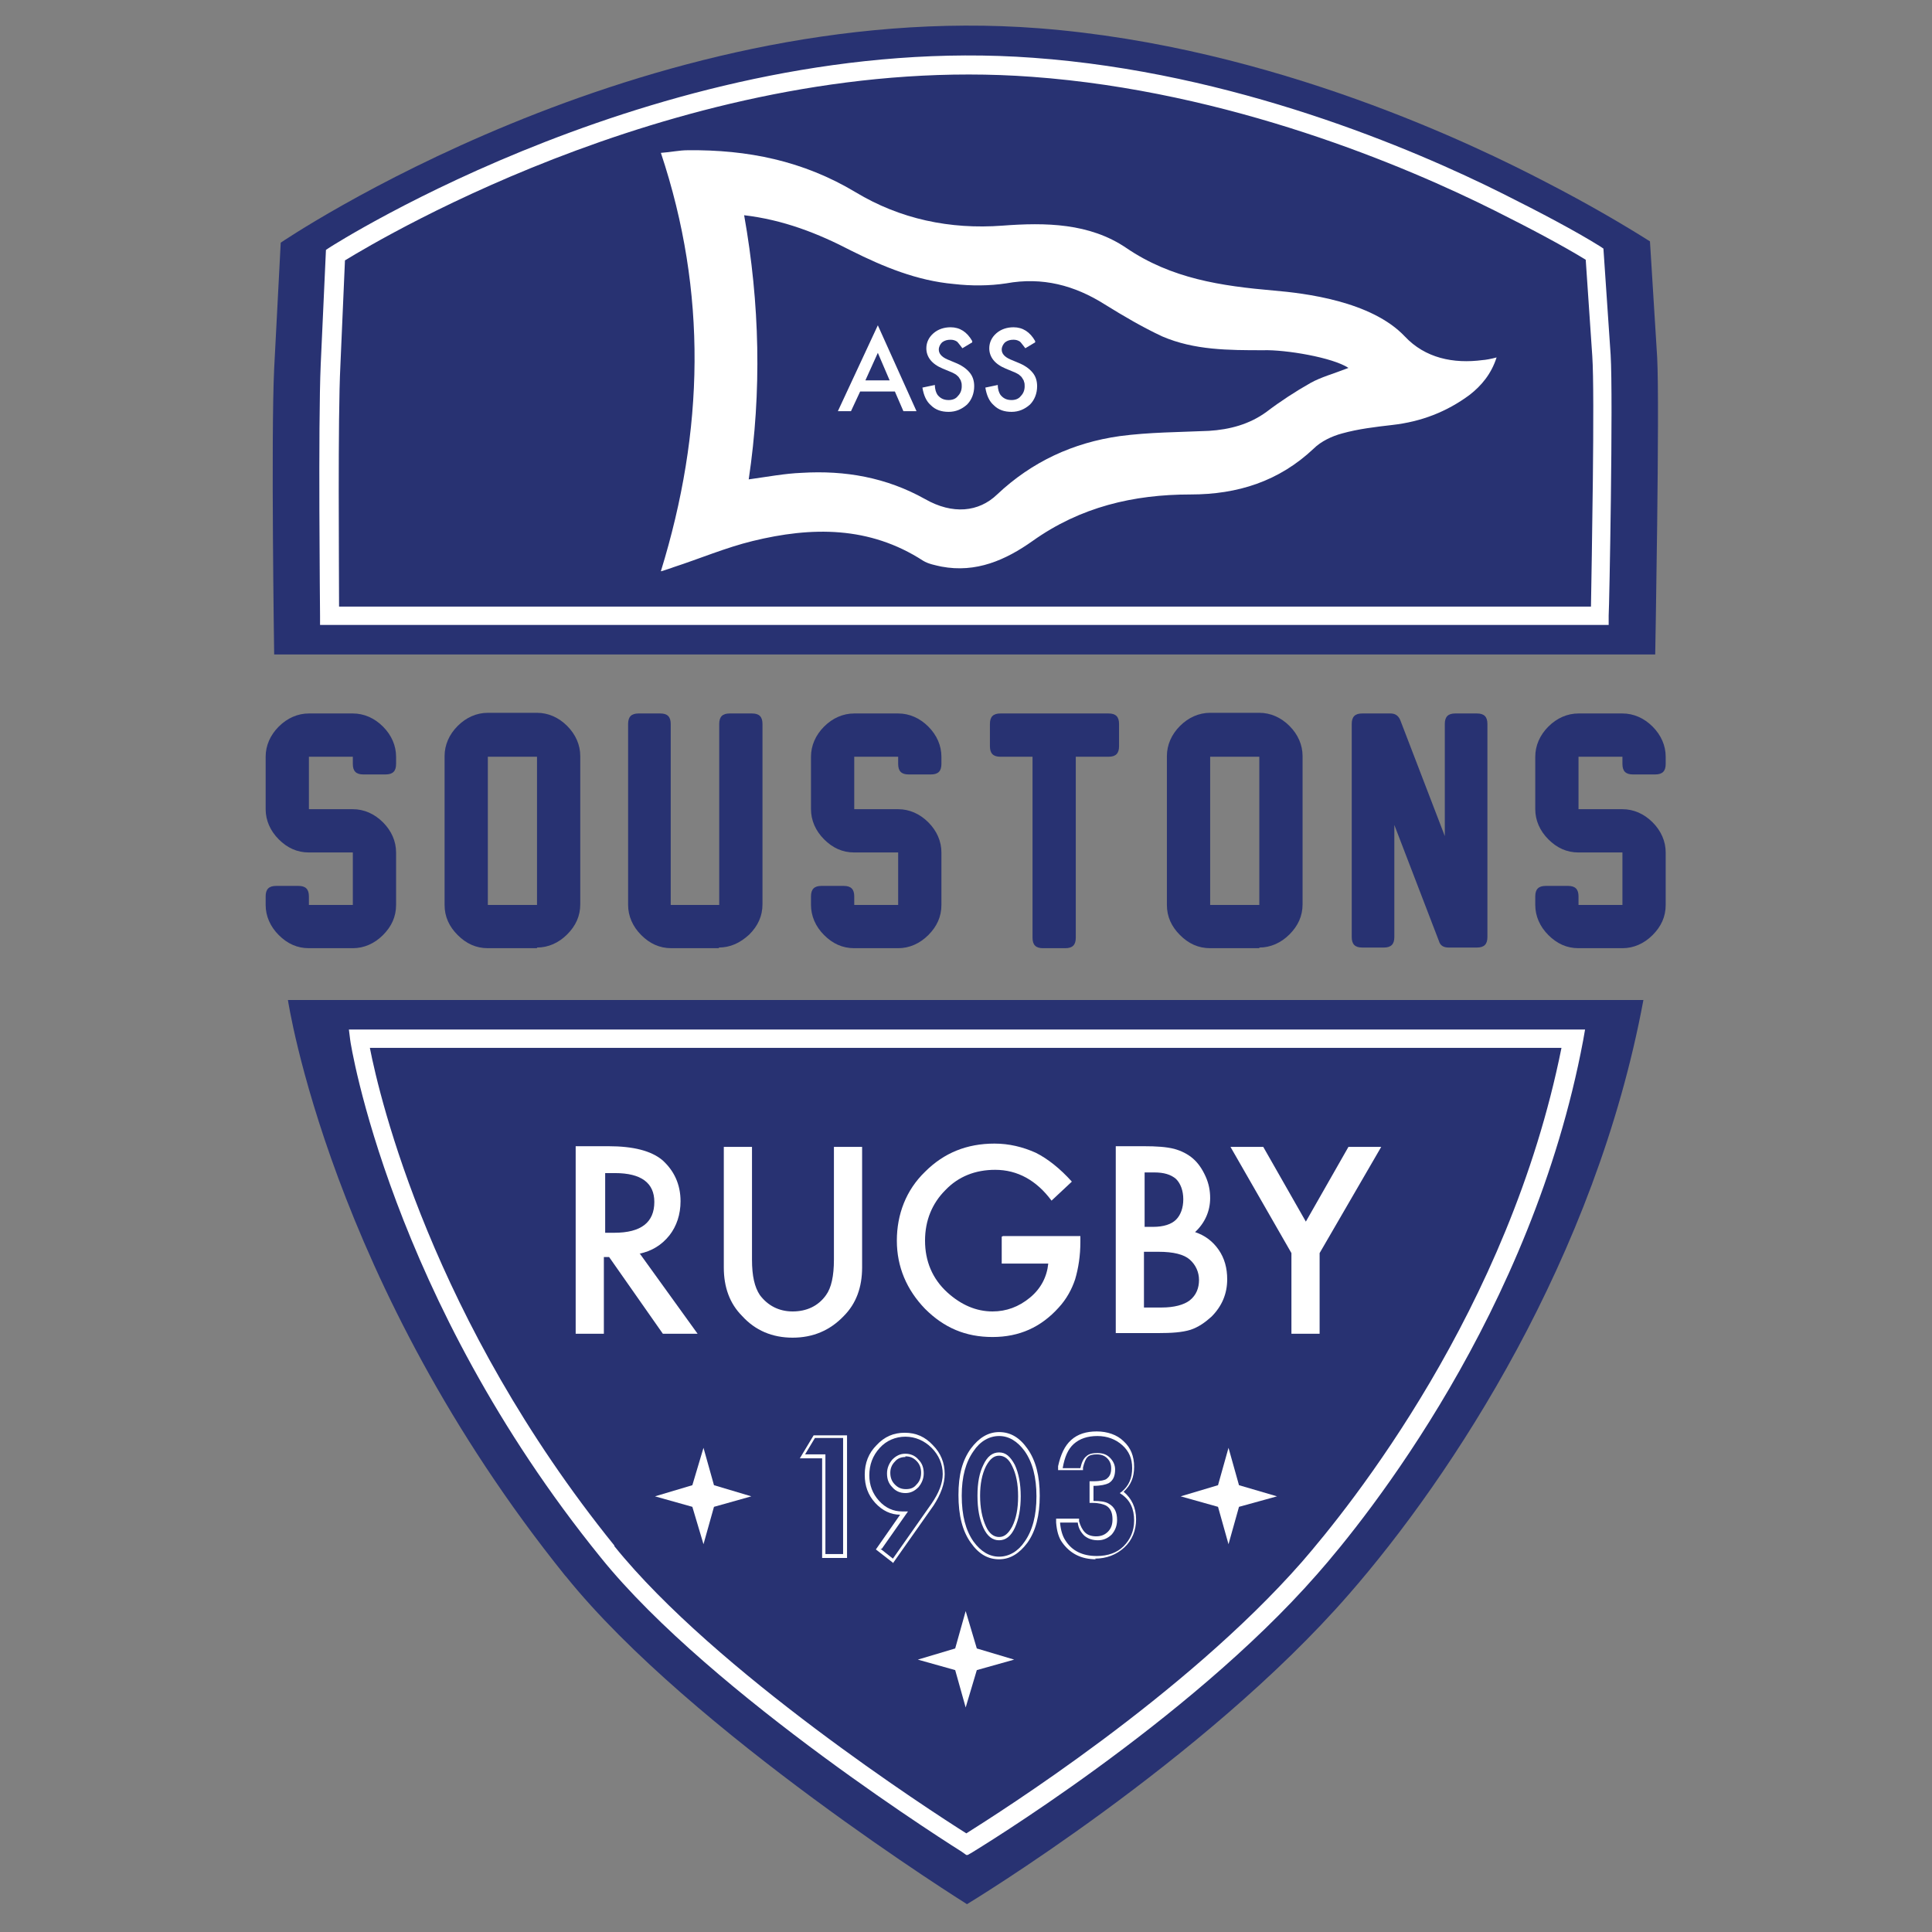 <svg width="256" height="256" viewBox="0 0 256 256" fill="none" xmlns="http://www.w3.org/2000/svg">
<rect x="0" y="0" width="256" height="256" fill="#808080" stroke="none"/>
<path d="M37.197 32.157L36.329 48.839C35.895 57.874 36.329 86.719 36.329 86.719H219.323C219.323 86.719 219.931 53.878 219.584 47.362L218.629 31.984C215.328 29.899 210.638 27.118 204.733 24.078C196.047 19.56 168.95 6.18 137.684 3.748C84.879 -0.336 37.197 32.157 37.197 32.157Z" fill="#283272"/>
<path d="M213.244 82.809H42.408V81.593C42.408 80.55 42.148 56.223 42.495 48.317L43.19 33.113L43.711 32.766C44.145 32.505 88.439 4.095 136.902 7.657C163.478 9.569 187.275 19.734 199.087 25.641C204.125 28.161 208.728 30.594 211.941 32.592L212.462 32.939L213.418 47.014C213.765 52.748 213.244 80.376 213.157 81.593V82.809H213.244ZM44.927 80.376H210.812C210.899 74.816 211.333 52.227 210.986 47.188L210.117 34.416C206.991 32.505 202.735 30.246 198.045 27.9C186.407 22.079 162.957 12.088 136.728 10.177C92 6.875 50.833 31.376 45.709 34.503L45.101 48.491C44.754 55.268 44.927 75.25 44.927 80.376Z" fill="white"/>
<path d="M74.978 208.873C91.566 229.464 128.13 252.313 128.13 252.313C128.13 252.313 159.483 233.373 178.764 211.219C192.4 195.58 211.42 166.649 217.76 132.505H38.153C38.153 132.505 43.711 170.037 74.891 208.786L74.978 208.873Z" fill="#283272"/>
<path d="M128.043 245.797L127.435 245.363C127.435 245.363 94.345 224.685 79.581 206.353C51.702 171.949 46.404 138.065 46.404 137.804L46.23 136.414H210.03L209.77 137.891C202.996 173.86 181.109 201.14 174.508 208.612C157.312 228.247 129.086 245.276 128.825 245.45L128.217 245.797H128.043ZM81.404 204.876C94.779 221.47 123.353 239.976 128.043 242.93C132.299 240.237 156.965 224.685 172.511 206.961C178.851 199.663 199.956 173.512 206.904 138.847H49.009C50.312 145.537 57.26 174.902 81.404 204.789V204.876Z" fill="white"/>
<path d="M46.751 125.641H40.932C39.369 125.641 38.066 125.033 36.937 123.903C35.808 122.774 35.2 121.384 35.2 119.907V118.778C35.2 117.822 35.634 117.387 36.59 117.387H39.542C40.498 117.387 40.932 117.822 40.932 118.778V119.907H46.751V112.957H40.932C39.369 112.957 38.066 112.348 36.937 111.219C35.808 110.089 35.2 108.699 35.2 107.222V100.272C35.2 98.795 35.808 97.405 36.937 96.275C38.066 95.146 39.456 94.538 40.932 94.538H46.751C48.228 94.538 49.617 95.146 50.746 96.275C51.875 97.405 52.483 98.795 52.483 100.272V101.228C52.483 102.183 52.049 102.618 51.094 102.618H48.141C47.185 102.618 46.751 102.183 46.751 101.228V100.272H40.932V107.222H46.751C48.228 107.222 49.617 107.831 50.746 108.96C51.875 110.089 52.483 111.48 52.483 112.957V119.907C52.483 121.471 51.875 122.774 50.746 123.903C49.617 125.033 48.228 125.641 46.751 125.641Z" fill="#283272"/>
<path d="M71.156 125.641H64.642C63.079 125.641 61.776 125.033 60.647 123.903C59.518 122.774 58.91 121.471 58.91 119.907V100.185C58.91 98.708 59.518 97.318 60.647 96.189C61.776 95.059 63.166 94.451 64.642 94.451H71.156C72.633 94.451 74.022 95.059 75.151 96.189C76.28 97.318 76.888 98.708 76.888 100.185V119.82C76.888 121.384 76.28 122.687 75.151 123.817C74.022 124.946 72.633 125.554 71.156 125.554V125.641ZM71.156 119.907V100.272H64.642V119.907H71.156Z" fill="#283272"/>
<path d="M95.301 125.641H88.961C87.397 125.641 86.095 125.033 84.966 123.903C83.837 122.774 83.228 121.384 83.228 119.907V95.928C83.228 94.972 83.663 94.538 84.618 94.538H87.484C88.44 94.538 88.874 94.972 88.874 95.928V119.907H95.301V95.928C95.301 94.972 95.735 94.538 96.69 94.538H99.643C100.599 94.538 101.033 94.972 101.033 95.928V119.82C101.033 121.384 100.425 122.687 99.296 123.817C98.08 124.946 96.777 125.554 95.214 125.554L95.301 125.641Z" fill="#283272"/>
<path d="M119.011 125.641H113.192C111.629 125.641 110.326 125.033 109.197 123.903C108.068 122.774 107.46 121.384 107.46 119.907V118.778C107.46 117.822 107.894 117.387 108.849 117.387H111.802C112.758 117.387 113.192 117.822 113.192 118.778V119.907H119.011V112.957H113.192C111.629 112.957 110.326 112.348 109.197 111.219C108.068 110.089 107.46 108.699 107.46 107.222V100.272C107.46 98.795 108.068 97.405 109.197 96.275C110.326 95.146 111.715 94.538 113.192 94.538H119.011C120.487 94.538 121.877 95.146 123.006 96.275C124.135 97.405 124.743 98.795 124.743 100.272V101.228C124.743 102.183 124.309 102.618 123.353 102.618H120.4C119.445 102.618 119.011 102.183 119.011 101.228V100.272H113.192V107.222H119.011C120.487 107.222 121.877 107.831 123.006 108.96C124.135 110.089 124.743 111.48 124.743 112.957V119.907C124.743 121.471 124.135 122.774 123.006 123.903C121.877 125.033 120.487 125.641 119.011 125.641Z" fill="#283272"/>
<path d="M146.803 100.272H142.547V124.251C142.547 125.207 142.113 125.641 141.158 125.641H138.205C137.249 125.641 136.815 125.207 136.815 124.251V100.272H132.56C131.604 100.272 131.17 99.838 131.17 98.882V95.928C131.17 94.972 131.604 94.538 132.56 94.538H146.89C147.845 94.538 148.28 94.972 148.28 95.928V98.882C148.28 99.838 147.845 100.272 146.89 100.272H146.803Z" fill="#283272"/>
<path d="M166.866 125.641H160.352C158.788 125.641 157.486 125.033 156.357 123.903C155.228 122.774 154.62 121.471 154.62 119.907V100.185C154.62 98.708 155.228 97.318 156.357 96.189C157.486 95.059 158.875 94.451 160.352 94.451H166.866C168.342 94.451 169.732 95.059 170.861 96.189C171.99 97.318 172.598 98.708 172.598 100.185V119.82C172.598 121.384 171.99 122.687 170.861 123.817C169.732 124.946 168.342 125.554 166.866 125.554V125.641ZM166.866 119.907V100.272H160.352V119.907H166.866Z" fill="#283272"/>
<path d="M190.663 124.685L184.757 109.308V124.164C184.757 125.12 184.323 125.554 183.367 125.554H180.501C179.546 125.554 179.112 125.12 179.112 124.164V95.928C179.112 94.972 179.546 94.538 180.501 94.538H184.236C184.844 94.538 185.278 94.799 185.539 95.407L191.444 110.785V95.928C191.444 94.972 191.879 94.538 192.834 94.538H195.7C196.655 94.538 197.09 94.972 197.09 95.928V124.164C197.09 125.12 196.655 125.554 195.7 125.554H191.965C191.271 125.554 190.836 125.294 190.663 124.685Z" fill="#283272"/>
<path d="M214.981 125.641H209.162C207.599 125.641 206.296 125.033 205.167 123.903C204.038 122.774 203.43 121.384 203.43 119.907V118.778C203.43 117.822 203.864 117.387 204.819 117.387H207.772C208.728 117.387 209.162 117.822 209.162 118.778V119.907H214.981V112.957H209.162C207.599 112.957 206.296 112.348 205.167 111.219C204.038 110.089 203.43 108.699 203.43 107.222V100.272C203.43 98.795 204.038 97.405 205.167 96.275C206.296 95.146 207.685 94.538 209.162 94.538H214.981C216.457 94.538 217.847 95.146 218.976 96.275C220.105 97.405 220.713 98.795 220.713 100.272V101.228C220.713 102.183 220.279 102.618 219.323 102.618H216.37C215.415 102.618 214.981 102.183 214.981 101.228V100.272H209.162V107.222H214.981C216.457 107.222 217.847 107.831 218.976 108.96C220.105 110.089 220.713 111.48 220.713 112.957V119.907C220.713 121.471 220.105 122.774 218.976 123.903C217.847 125.033 216.457 125.641 214.981 125.641Z" fill="#283272"/>
<path d="M84.792 166.127L92.434 176.727H87.831L80.71 166.562H80.015V176.727H76.28V151.879H80.623C83.923 151.879 86.268 152.487 87.745 153.704C89.308 155.094 90.176 156.918 90.176 159.177C90.176 160.915 89.655 162.479 88.7 163.695C87.658 164.998 86.355 165.78 84.705 166.127H84.792ZM80.189 163.347H81.404C84.965 163.347 86.702 161.957 86.702 159.264C86.702 156.744 84.965 155.441 81.491 155.441H80.189V163.347Z" fill="white"/>
<path d="M99.643 151.966V166.909C99.643 169.081 99.99 170.558 100.685 171.601C101.727 172.991 103.204 173.773 105.028 173.773C106.852 173.773 108.415 173.078 109.457 171.601C110.152 170.645 110.499 169.081 110.499 166.909V151.966H114.234V167.952C114.234 170.558 113.452 172.73 111.802 174.381C109.978 176.293 107.72 177.248 105.028 177.248C102.335 177.248 100.077 176.293 98.34 174.381C96.69 172.73 95.908 170.558 95.908 167.952V151.966H99.643Z" fill="white"/>
<path d="M132.907 163.782H143.155V164.564C143.155 166.388 142.895 168.039 142.461 169.516C142.026 170.819 141.331 172.122 140.289 173.252C137.944 175.858 135.078 177.161 131.517 177.161C127.956 177.161 125.09 175.945 122.572 173.425C120.14 170.906 118.837 167.865 118.837 164.39C118.837 160.915 120.053 157.7 122.572 155.267C125.09 152.748 128.13 151.532 131.778 151.532C133.689 151.532 135.512 151.966 137.25 152.748C138.813 153.53 140.463 154.833 142.026 156.571L139.334 159.09C137.336 156.397 134.818 155.007 131.865 155.007C129.259 155.007 127.001 155.876 125.264 157.7C123.527 159.438 122.572 161.697 122.572 164.39C122.572 167.083 123.527 169.429 125.525 171.253C127.349 172.904 129.346 173.773 131.517 173.773C133.341 173.773 134.991 173.165 136.468 171.948C137.944 170.732 138.726 169.168 138.9 167.431H132.733V163.869L132.907 163.782Z" fill="white"/>
<path d="M147.845 176.727V151.879H151.58C153.23 151.879 154.533 151.966 155.575 152.227C156.53 152.487 157.399 152.922 158.094 153.53C158.788 154.138 159.31 154.92 159.744 155.876C160.178 156.831 160.352 157.787 160.352 158.743C160.352 160.48 159.657 162.044 158.354 163.26C159.657 163.695 160.699 164.477 161.481 165.606C162.262 166.736 162.61 168.039 162.61 169.516C162.61 171.427 161.915 173.078 160.525 174.468C159.657 175.25 158.788 175.858 157.746 176.206C156.617 176.553 155.228 176.64 153.491 176.64H147.845V176.727ZM151.58 162.565H152.796C154.185 162.565 155.228 162.218 155.835 161.61C156.443 161.002 156.791 160.046 156.791 158.916C156.791 157.787 156.443 156.831 155.835 156.223C155.141 155.615 154.185 155.354 152.969 155.354H151.667V162.565H151.58ZM151.58 173.252H153.925C155.575 173.252 156.878 172.904 157.659 172.296C158.528 171.601 158.875 170.645 158.875 169.603C158.875 168.56 158.441 167.604 157.659 166.909C156.878 166.214 155.488 165.867 153.491 165.867H151.58V173.339V173.252Z" fill="white"/>
<path d="M171.121 166.041L163.044 151.966H167.387L173.032 161.87L178.677 151.966H183.02L174.856 166.041V176.727H171.121V166.041Z" fill="white"/>
<path d="M118.577 51.879H113.973L112.758 54.486H111.021L116.318 43.105L121.443 54.486H119.706L118.577 51.879ZM117.882 50.402L116.318 46.753L114.668 50.402H117.969H117.882Z" fill="white"/>
<path d="M128.825 45.363L127.522 46.145C127.522 46.145 127.001 45.45 126.827 45.276C126.567 45.103 126.306 45.016 125.959 45.016C125.525 45.016 125.177 45.103 124.83 45.363C124.569 45.624 124.396 45.971 124.396 46.319C124.396 46.84 124.743 47.275 125.525 47.622L126.567 48.057C127.435 48.404 128.043 48.839 128.478 49.36C128.912 49.881 129.086 50.489 129.086 51.184C129.086 52.14 128.738 53.009 128.13 53.617C127.435 54.225 126.654 54.573 125.698 54.573C124.743 54.573 123.961 54.312 123.353 53.704C122.745 53.183 122.398 52.401 122.224 51.358L123.875 51.011C123.875 51.619 124.048 52.053 124.222 52.314C124.569 52.748 125.004 53.009 125.698 53.009C126.219 53.009 126.654 52.835 126.914 52.488C127.262 52.14 127.435 51.706 127.435 51.184C127.435 51.011 127.435 50.75 127.349 50.576C127.349 50.402 127.175 50.229 127.088 50.055C127.001 49.881 126.827 49.794 126.654 49.62C126.48 49.534 126.219 49.36 125.959 49.273L124.917 48.839C123.44 48.23 122.745 47.275 122.745 46.145C122.745 45.363 123.093 44.668 123.701 44.147C124.309 43.626 125.09 43.365 125.959 43.365C127.175 43.365 128.13 43.973 128.825 45.19V45.363Z" fill="white"/>
<path d="M137.163 45.363L135.86 46.145C135.86 46.145 135.339 45.45 135.165 45.276C134.905 45.103 134.644 45.016 134.297 45.016C133.862 45.016 133.515 45.103 133.168 45.363C132.907 45.624 132.733 45.971 132.733 46.319C132.733 46.84 133.081 47.275 133.862 47.622L134.905 48.057C135.773 48.404 136.381 48.839 136.815 49.36C137.25 49.881 137.423 50.489 137.423 51.184C137.423 52.14 137.076 53.009 136.468 53.617C135.773 54.225 134.991 54.573 134.036 54.573C133.081 54.573 132.299 54.312 131.691 53.704C131.083 53.183 130.736 52.401 130.562 51.358L132.212 51.011C132.212 51.619 132.386 52.053 132.56 52.314C132.907 52.748 133.341 53.009 134.036 53.009C134.557 53.009 134.991 52.835 135.252 52.488C135.599 52.14 135.773 51.706 135.773 51.184C135.773 51.011 135.773 50.75 135.686 50.576C135.686 50.402 135.513 50.229 135.426 50.055C135.339 49.881 135.165 49.794 134.991 49.62C134.818 49.534 134.557 49.36 134.297 49.273L133.254 48.839C131.778 48.23 131.083 47.275 131.083 46.145C131.083 45.363 131.431 44.668 132.038 44.147C132.646 43.626 133.428 43.365 134.297 43.365C135.513 43.365 136.468 43.973 137.163 45.19V45.363Z" fill="white"/>
<path d="M112.15 206.44H108.936V193.234H105.983L107.807 190.193H112.237V206.44H112.15ZM109.371 205.919H111.716V190.541H107.981L106.678 192.713H109.371V205.919Z" fill="white"/>
<path d="M118.403 207.135L116.058 205.311L119.271 200.706C118.056 200.706 116.927 200.185 115.971 199.142C115.016 198.1 114.582 196.883 114.582 195.406C114.582 193.842 115.103 192.539 116.145 191.497C117.187 190.367 118.403 189.846 119.879 189.846C121.356 189.846 122.572 190.367 123.614 191.497C124.656 192.539 125.177 193.842 125.177 195.319C125.177 196.623 124.656 198.013 123.701 199.49L118.316 207.135H118.403ZM116.666 205.224L118.316 206.527L123.44 199.229C124.396 197.839 124.917 196.536 124.917 195.319C124.917 194.016 124.396 192.8 123.44 191.844C122.485 190.888 121.269 190.367 119.966 190.367C118.664 190.367 117.448 190.888 116.579 191.844C115.624 192.887 115.189 194.103 115.189 195.493C115.189 196.796 115.624 197.926 116.492 198.882C117.361 199.837 118.403 200.272 119.532 200.272C119.532 200.272 119.706 200.272 119.879 200.272H120.314L116.84 205.224H116.666ZM119.966 197.839C119.271 197.839 118.664 197.578 118.229 197.057C117.708 196.536 117.534 195.928 117.534 195.233C117.534 194.537 117.795 193.929 118.229 193.408C118.75 192.887 119.271 192.626 119.966 192.626C120.661 192.626 121.269 192.887 121.703 193.408C122.224 193.929 122.398 194.537 122.398 195.233C122.398 195.928 122.138 196.536 121.703 197.057C121.182 197.578 120.661 197.839 119.966 197.839ZM119.966 193.061C119.445 193.061 118.924 193.234 118.577 193.669C118.142 194.103 117.969 194.624 117.969 195.146C117.969 195.754 118.142 196.275 118.577 196.709C119.011 197.144 119.445 197.318 120.053 197.318C120.661 197.318 121.095 197.144 121.443 196.709C121.877 196.275 122.051 195.754 122.051 195.146C122.051 194.537 121.877 194.016 121.443 193.582C121.008 193.147 120.574 192.974 119.966 192.974V193.061Z" fill="white"/>
<path d="M132.386 206.614C130.91 206.614 129.694 205.919 128.651 204.442C127.522 202.878 127.001 200.793 127.001 198.1C127.001 195.406 127.522 193.495 128.651 191.931C129.694 190.541 130.91 189.759 132.386 189.759C133.862 189.759 135.078 190.454 136.121 191.931C137.25 193.495 137.771 195.58 137.771 198.186C137.771 200.793 137.25 202.878 136.121 204.442C135.078 205.832 133.862 206.614 132.386 206.614ZM132.386 190.28C131.083 190.28 129.867 190.975 128.999 192.279C127.957 193.756 127.435 195.667 127.435 198.186C127.435 200.793 127.957 202.791 128.999 204.268C129.954 205.571 131.083 206.266 132.386 206.266C133.689 206.266 134.905 205.571 135.773 204.268C136.815 202.791 137.336 200.793 137.336 198.273C137.336 195.754 136.815 193.756 135.773 192.279C134.818 190.975 133.689 190.28 132.386 190.28ZM132.386 204.094C131.517 204.094 130.823 203.573 130.302 202.444C129.78 201.314 129.52 199.924 129.52 198.186C129.52 196.449 129.78 195.146 130.302 194.103C130.823 192.974 131.517 192.452 132.386 192.452C133.254 192.452 133.862 192.974 134.47 194.103C134.991 195.233 135.252 196.623 135.252 198.273C135.252 199.924 134.991 201.314 134.47 202.444C133.949 203.573 133.254 204.094 132.386 204.094ZM132.386 192.887C131.691 192.887 131.17 193.321 130.649 194.277C130.128 195.319 129.867 196.623 129.867 198.186C129.867 199.75 130.128 201.14 130.649 202.27C131.083 203.226 131.691 203.66 132.386 203.66C133.081 203.66 133.602 203.226 134.123 202.27C134.644 201.227 134.905 199.924 134.905 198.273C134.905 196.623 134.644 195.319 134.123 194.277C133.689 193.321 133.081 192.887 132.386 192.887Z" fill="white"/>
<path d="M145.24 206.614C143.242 206.614 141.766 205.832 140.724 204.355C140.29 203.747 140.029 202.878 139.942 201.749V201.227H142.982V201.575C143.156 202.183 143.416 202.704 143.764 203.052C144.111 203.399 144.632 203.573 145.24 203.573C145.848 203.573 146.369 203.399 146.803 202.965C147.238 202.53 147.411 202.009 147.411 201.314C147.411 200.445 147.151 199.837 146.543 199.49C146.195 199.316 145.587 199.142 144.806 199.142H144.372V196.275H144.806C145.935 196.275 146.369 196.101 146.543 196.014C147.064 195.667 147.238 195.233 147.238 194.537C147.238 194.016 147.064 193.582 146.716 193.234C146.369 192.887 145.935 192.713 145.327 192.713C144.806 192.713 144.372 192.8 144.111 193.061C143.85 193.321 143.677 193.756 143.503 194.451V194.798H140.203V194.277C140.55 192.713 141.071 191.584 141.94 190.802C142.808 190.02 143.937 189.672 145.327 189.672C146.716 189.672 148.019 190.107 148.888 190.975C149.843 191.844 150.277 192.974 150.277 194.364C150.277 195.754 149.843 196.796 148.888 197.665C149.93 198.534 150.538 199.75 150.538 201.314C150.538 202.791 150.017 204.094 148.975 205.05C147.932 206.006 146.63 206.527 145.066 206.527L145.24 206.614ZM140.463 201.749C140.55 202.791 140.811 203.573 141.158 204.094C142.027 205.484 143.416 206.179 145.327 206.179C146.803 206.179 148.019 205.745 148.888 204.876C149.756 204.007 150.277 202.878 150.277 201.488C150.277 199.924 149.756 198.795 148.627 198.013L148.367 197.839L148.627 197.665C149.583 196.883 150.017 195.841 150.017 194.537C150.017 193.234 149.583 192.279 148.714 191.497C147.846 190.715 146.716 190.28 145.414 190.28C144.111 190.28 143.069 190.628 142.287 191.323C141.505 192.018 141.071 193.061 140.811 194.537H143.156C143.329 193.756 143.59 193.234 143.937 192.974C144.285 192.626 144.806 192.539 145.414 192.539C146.109 192.539 146.63 192.713 147.064 193.147C147.498 193.582 147.759 194.103 147.759 194.711C147.759 195.58 147.498 196.188 146.89 196.536C146.543 196.709 145.848 196.883 144.893 196.883V198.882C145.761 198.882 146.456 198.968 146.89 199.229C147.672 199.663 148.019 200.358 148.019 201.401C148.019 202.183 147.759 202.791 147.324 203.312C146.803 203.834 146.195 204.094 145.501 204.094C144.806 204.094 144.198 203.921 143.677 203.486C143.242 203.052 142.895 202.53 142.808 201.749H140.55H140.463Z" fill="white"/>
<path d="M127.957 213.477L126.567 218.43L121.616 219.907L126.567 221.297L127.957 226.249L129.433 221.297L134.384 219.907L129.433 218.43L127.957 213.477Z" fill="white"/>
<path d="M162.784 191.844L161.394 196.796L156.444 198.273L161.394 199.663L162.784 204.616L164.173 199.663L169.211 198.273L164.173 196.796L162.784 191.844Z" fill="white"/>
<path d="M93.216 191.844L91.74 196.796L86.789 198.273L91.74 199.663L93.216 204.616L94.606 199.663L99.556 198.273L94.606 196.796L93.216 191.844Z" fill="white"/>
<path d="M87.571 75.685C93.303 57.092 93.737 38.76 87.571 20.255C88.874 20.168 90.003 19.907 91.132 19.907C99.035 19.82 106.418 21.297 113.366 25.468C119.272 29.03 125.872 30.42 132.82 29.899C138.552 29.464 144.371 29.551 149.235 32.852C155.228 36.936 161.828 37.892 168.776 38.5C172.858 38.847 181.717 39.89 186.147 44.581C188.839 47.449 192.574 48.23 196.482 47.709C196.742 47.709 197.698 47.535 198.306 47.362C197.611 49.534 196.308 51.097 194.745 52.314C191.705 54.573 188.318 55.876 184.496 56.31C182.238 56.571 179.98 56.832 177.809 57.44C176.506 57.787 175.03 58.482 174.074 59.438C169.471 63.782 164 65.52 157.746 65.52C150.19 65.52 143.156 67.17 136.815 71.688C133.255 74.208 129.346 75.945 124.743 75.077C123.961 74.903 123.006 74.729 122.311 74.295C115.19 69.69 107.547 69.777 99.73 71.688C96.169 72.557 92.695 74.034 89.221 75.163C88.787 75.337 88.439 75.424 87.658 75.685H87.571ZM98.601 28.509C100.686 40.237 100.946 51.879 99.209 63.521C101.728 63.174 103.986 62.739 106.244 62.653C111.976 62.305 117.448 63.261 122.572 66.128C126.22 68.213 129.694 67.865 132.125 65.52C136.729 61.176 142.2 58.656 148.367 57.787C152.275 57.266 156.27 57.266 160.178 57.092C162.957 56.919 165.563 56.223 167.821 54.573C169.645 53.183 171.643 51.879 173.64 50.75C175.03 49.968 176.68 49.534 178.677 48.752C176.593 47.362 170.34 46.319 167.387 46.406C162.784 46.406 158.268 46.406 154.012 44.581C151.406 43.365 148.888 41.888 146.369 40.324C142.374 37.805 138.118 36.675 133.341 37.544C131.083 37.892 128.651 37.892 126.393 37.631C121.53 37.197 117.1 35.372 112.758 33.2C108.415 30.941 103.812 29.117 98.514 28.509H98.601Z" fill="white"/>
</svg>
